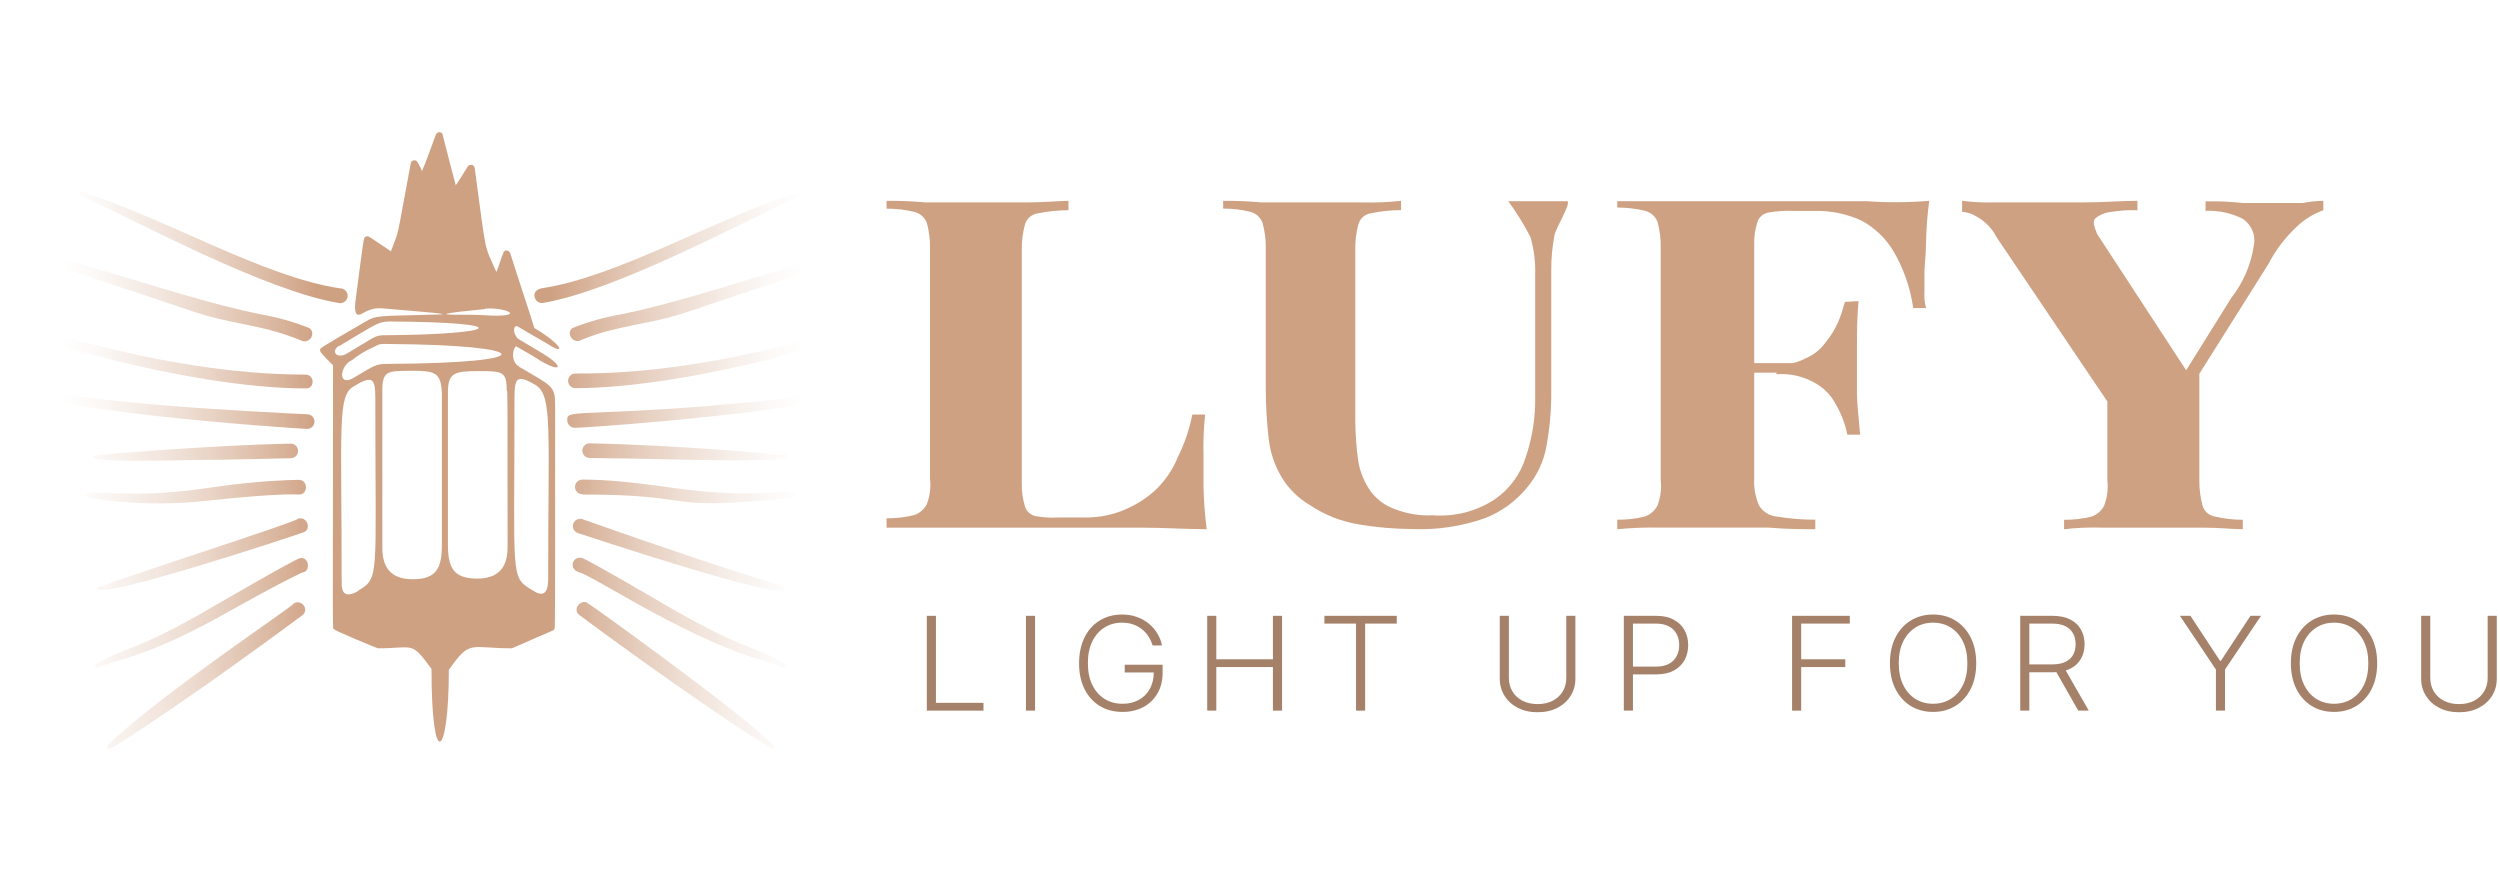 <svg width="261" height="92" viewBox="0 0 261 92" fill="none" xmlns="http://www.w3.org/2000/svg">
<mask id="mask0_579_41310" style="mask-type:alpha" maskUnits="userSpaceOnUse" x="0" y="0" width="92" height="92">
<rect width="92" height="92" fill="#D9D9D9"/>
</mask>
<g mask="url(#mask0_579_41310)">
<path fill-rule="evenodd" clip-rule="evenodd" d="M51.824 28.398C52.092 27.767 52.274 27.04 52.543 26.409C52.629 26.055 53.079 26.055 53.261 26.409C54.076 29.02 54.977 31.64 55.791 34.251C58.407 35.781 59.126 37.034 57.593 36.163C56.424 35.446 55.245 34.815 54.076 34.098C53.626 33.82 53.443 34.729 54.076 35.36L56.778 36.976C58.944 38.325 58.589 38.956 56.328 37.607C55.523 37.062 54.708 36.651 53.894 36.163C53.712 36.077 53.079 37.607 54.258 38.325C57.593 40.304 57.957 40.237 57.957 42.284C57.957 66.957 57.957 65.522 57.861 65.695C57.765 65.867 58.139 65.609 53.444 67.684C49.026 67.684 49.112 66.727 46.86 69.931C46.86 79.207 45.049 80.642 45.049 69.835C42.883 66.871 43.248 67.684 39.462 67.684C39.367 67.684 35.035 65.876 34.863 65.695C34.69 65.513 34.767 67.502 34.767 38.143C33.416 36.794 33.416 36.709 33.416 36.527C33.416 36.345 33.234 36.441 38.016 33.658C39.367 32.845 39.462 33.027 45.327 32.845C48.202 32.845 43.161 32.481 41.178 32.3C39.731 32.214 39.261 31.946 37.929 32.663C37.115 33.208 36.971 32.577 37.115 31.401C38.016 24.563 37.929 24.831 38.198 24.707C38.466 24.582 38.38 24.611 40.814 26.237C41.772 23.626 41.264 25.692 42.883 17.047C42.898 16.966 42.938 16.892 42.998 16.836C43.058 16.779 43.134 16.744 43.216 16.734C43.297 16.725 43.38 16.741 43.451 16.782C43.522 16.823 43.579 16.885 43.612 16.96C43.781 17.25 43.931 17.55 44.062 17.859C44.599 16.597 45.02 15.335 45.509 14.034C45.682 13.671 46.228 13.757 46.228 14.12C46.678 15.918 47.129 17.63 47.579 19.342C48.029 18.71 48.394 18.079 48.844 17.362C48.892 17.299 48.957 17.252 49.032 17.226C49.106 17.199 49.187 17.196 49.264 17.215C49.34 17.235 49.41 17.276 49.463 17.334C49.516 17.393 49.551 17.466 49.562 17.544C50.827 26.868 50.463 25.319 51.824 28.398ZM50.645 32.223C52.629 32.051 54.977 33.036 51.364 32.95C49.831 32.855 48.93 32.855 47.311 32.855C44.513 32.807 50.914 32.262 50.645 32.262V32.223ZM52.993 56.992C52.993 58.245 52.811 60.406 49.831 60.406C47.311 60.406 46.764 59.239 46.764 56.81V41.002C46.764 38.927 47.397 38.745 49.927 38.745C52.456 38.745 52.907 38.745 52.907 40.821C52.993 40.725 52.993 40.371 52.993 57.03V56.992ZM57.229 60.406C57.229 62.118 56.606 62.319 55.523 61.582C53.261 60.224 53.712 60.32 53.712 42.399C53.712 39.702 53.626 38.803 55.973 40.237C57.689 41.356 57.229 44.962 57.229 60.444V60.406ZM35.4 36.096C34.499 36.642 35.131 37.541 36.214 36.909C39.28 35.111 39.089 34.997 40.267 34.997C52.179 34.911 54.076 33.648 40.632 33.562C39.463 33.62 39.462 33.706 35.4 36.135V36.096ZM36.664 37.627C35.4 38.353 35.313 40.419 36.933 39.434C39.098 38.172 39.185 37.99 40.45 37.99C56.96 37.904 55.609 36.01 40.632 35.915C39.817 35.915 39.731 35.829 39.098 36.192C38.221 36.566 37.402 37.062 36.664 37.665V37.627ZM37.383 61.668C39.645 60.32 39.185 60.406 39.185 42.494C39.185 39.788 39.28 38.889 36.933 40.333C35.217 41.289 35.668 44.378 35.668 60.502C35.764 60.444 35.218 62.969 37.383 61.707V61.668ZM42.883 38.717C40.45 38.717 39.913 38.717 39.913 40.792V57.049C39.913 58.312 40.095 60.473 43.066 60.473C45.595 60.473 46.132 59.297 46.132 56.868V41.088C46.046 38.841 45.413 38.707 42.883 38.707V38.717Z" fill="#CFA183"/>
<path fill-rule="evenodd" clip-rule="evenodd" d="M56.512 30.101C64.456 28.934 74.651 22.814 83.487 20.021C83.535 19.997 83.591 19.993 83.642 20.01C83.693 20.027 83.736 20.064 83.76 20.112C83.784 20.16 83.788 20.216 83.771 20.267C83.754 20.319 83.717 20.361 83.669 20.385C77.536 23.177 64.274 30.378 56.608 31.641C56.5 31.642 56.394 31.622 56.294 31.581C56.195 31.541 56.105 31.481 56.029 31.405C55.953 31.33 55.893 31.24 55.852 31.14C55.812 31.041 55.792 30.935 55.793 30.828C55.793 30.101 56.78 30.101 56.512 30.101ZM60.661 35.504C59.846 35.954 59.041 34.787 59.76 34.252C61.418 33.587 63.144 33.103 64.906 32.807C73.837 31.01 88.814 25.329 89.083 26.687C89.169 27.041 90.252 26.324 71.576 32.626C68.701 33.582 66.89 33.706 64.005 34.424C62.861 34.685 61.742 35.046 60.661 35.504V35.504ZM91.067 33.592C91.699 34.758 72.304 40.525 60.029 40.525C59.825 40.512 59.635 40.419 59.501 40.267C59.366 40.115 59.297 39.915 59.31 39.712C59.323 39.509 59.416 39.32 59.568 39.185C59.721 39.051 59.921 38.982 60.124 38.995C75.821 39.11 90.98 33.171 91.067 33.62V33.592ZM74.469 42.323C89.802 41.156 88.901 39.98 89.351 40.075C92.513 42.227 64.436 44.484 60.029 44.666C59.827 44.669 59.632 44.596 59.483 44.461C59.333 44.326 59.24 44.139 59.224 43.939C59.128 42.715 59.76 43.49 74.469 42.352V42.323ZM81.685 47.458C82.222 47.181 82.586 47.726 81.685 47.908C81.685 47.908 80.238 48.176 71.671 47.994C67.838 47.908 62.827 47.812 61.562 47.812C61.358 47.812 61.163 47.732 61.02 47.588C60.876 47.445 60.795 47.25 60.795 47.047C60.795 46.844 60.876 46.65 61.02 46.506C61.163 46.363 61.358 46.282 61.562 46.282C71.489 46.492 81.771 47.487 81.685 47.487V47.458ZM60.843 51.599C60.64 51.611 60.44 51.541 60.288 51.406C60.136 51.27 60.045 51.08 60.033 50.877C60.022 50.674 60.092 50.475 60.227 50.324C60.363 50.172 60.553 50.081 60.757 50.069C66.171 50.069 70.771 51.236 75.131 51.417C80.267 51.771 83.065 50.968 83.065 51.685C83.065 51.771 82.979 51.867 82.883 51.953C68.423 53.426 73.473 51.628 60.843 51.628V51.599ZM60.843 54.21C81.417 61.497 82.049 60.962 81.867 61.497C81.599 62.76 60.929 55.826 60.306 55.644C60.212 55.609 60.126 55.556 60.052 55.487C59.978 55.419 59.919 55.337 59.877 55.245C59.835 55.154 59.812 55.055 59.808 54.954C59.804 54.854 59.821 54.754 59.856 54.659C59.891 54.565 59.945 54.479 60.014 54.405C60.082 54.332 60.165 54.272 60.256 54.231C60.348 54.189 60.447 54.166 60.548 54.162C60.648 54.158 60.749 54.175 60.843 54.21V54.21ZM60.393 59.699C60.292 59.681 60.197 59.641 60.112 59.584C60.028 59.528 59.956 59.454 59.901 59.368C59.846 59.282 59.809 59.187 59.793 59.086C59.776 58.986 59.781 58.883 59.806 58.784C59.831 58.685 59.875 58.593 59.937 58.512C59.999 58.431 60.078 58.364 60.167 58.314C60.256 58.265 60.354 58.234 60.456 58.224C60.557 58.214 60.66 58.224 60.757 58.255C61.111 58.255 69.87 63.391 69.87 63.391C77.986 68.077 78.973 67.445 81.953 69.329C82.222 69.607 81.953 69.779 81.771 69.693C80.334 69.157 80.334 69.157 78.897 68.737C70.857 66.212 61.389 59.747 60.393 59.747V59.699ZM80.784 77.793C80.966 77.975 80.784 78.242 80.516 78.156C72.304 73.021 60.479 64.204 60.479 64.204C59.674 63.572 60.757 62.396 61.437 63.027C61.475 62.97 77.267 74.312 80.784 77.822V77.793Z" fill="url(#paint0_linear_579_41310)"/>
<path fill-rule="evenodd" clip-rule="evenodd" d="M35.488 30.101C27.553 28.934 17.358 22.814 8.513 20.021C8.465 19.998 8.409 19.996 8.359 20.014C8.308 20.032 8.267 20.069 8.244 20.117C8.222 20.165 8.219 20.22 8.237 20.271C8.255 20.321 8.292 20.362 8.34 20.385C14.473 23.177 27.735 30.378 35.401 31.641C35.508 31.657 35.618 31.651 35.722 31.623C35.827 31.594 35.924 31.545 36.008 31.477C36.092 31.409 36.161 31.324 36.21 31.227C36.259 31.131 36.288 31.026 36.294 30.918C36.3 30.81 36.283 30.702 36.245 30.601C36.207 30.5 36.148 30.408 36.072 30.331C35.996 30.255 35.905 30.194 35.804 30.154C35.704 30.115 35.596 30.097 35.488 30.101V30.101ZM31.338 35.504C32.297 36.049 33.054 34.787 32.297 34.251C30.638 33.589 28.913 33.105 27.151 32.807C18.22 31.009 3.194 25.329 2.974 26.687C2.878 27.041 1.795 26.323 20.472 32.626C23.27 33.525 25.167 33.706 28.052 34.423C29.17 34.712 30.268 35.073 31.338 35.504V35.504ZM31.885 39.109C16.361 39.109 1.029 33.171 0.933 33.62C0.396 34.787 19.437 40.553 31.971 40.553C32.872 40.553 32.872 39.109 31.885 39.109ZM32.067 43.25C30.15 43.164 22.954 42.801 17.54 42.351C1.565 41.089 2.562 39.645 2.562 40.372C2.38 42.801 30.169 44.694 32.067 44.781C32.27 44.781 32.465 44.7 32.609 44.556C32.752 44.413 32.833 44.218 32.833 44.015C32.833 43.812 32.752 43.618 32.609 43.474C32.465 43.331 32.27 43.25 32.067 43.25V43.25ZM9.778 47.573C9.596 47.841 8.877 48.29 20.242 48.022C24.075 48.022 29.087 47.841 30.351 47.841C30.555 47.841 30.75 47.76 30.893 47.617C31.037 47.473 31.118 47.279 31.118 47.076C31.118 46.873 31.037 46.678 30.893 46.535C30.75 46.391 30.555 46.311 30.351 46.311C21.775 46.492 9.873 47.487 9.778 47.573V47.573ZM31.166 51.628C32.124 51.714 32.239 50.184 31.252 50.098C31.252 50.098 29.269 50.098 26.461 50.365C23.126 50.633 20.328 51.264 16.984 51.446C11.934 51.8 9.049 50.997 9.049 51.714C9.049 51.8 9.136 51.895 9.232 51.982C13.377 52.641 17.594 52.734 21.765 52.259C29.355 51.446 31.252 51.628 31.166 51.628V51.628ZM10.084 61.44C10.362 62.702 30.926 55.855 31.655 55.587C32.556 55.319 32.105 53.875 31.108 54.143C31.789 54.239 10.046 61.172 10.046 61.44H10.084ZM31.291 58.284C30.926 58.284 22.091 63.419 22.091 63.419C14.243 68.01 12.7 67.656 9.998 69.358C9.816 69.54 9.998 69.807 10.18 69.721C11.114 69.334 12.075 69.014 13.055 68.765C20.184 66.518 24.966 62.922 31.549 59.766C32.44 59.747 32.335 58.016 31.252 58.284H31.291ZM11.263 77.821C11.081 78.003 11.349 78.271 11.531 78.185C19.379 73.327 31.559 64.232 31.559 64.232C32.373 63.601 31.377 62.425 30.601 63.056C31.07 62.97 16.093 72.963 11.225 77.821H11.263Z" fill="url(#paint1_linear_579_41310)"/>
</g>
<path d="M96.76 74.189V64.292H97.712V73.377H102.676V74.189H96.76Z" fill="#A68169"/>
<path d="M108.061 64.292V74.189H107.11V64.292H108.061Z" fill="#A68169"/>
<path d="M120.33 67.384C120.235 67.056 120.096 66.748 119.913 66.461C119.73 66.171 119.503 65.918 119.232 65.703C118.964 65.484 118.653 65.313 118.301 65.19C117.952 65.068 117.562 65.007 117.131 65.007C116.453 65.007 115.846 65.174 115.31 65.509C114.774 65.844 114.35 66.328 114.038 66.959C113.729 67.591 113.575 68.351 113.575 69.24C113.575 70.126 113.731 70.885 114.043 71.516C114.355 72.148 114.782 72.632 115.325 72.971C115.871 73.306 116.495 73.473 117.197 73.473C117.838 73.473 118.404 73.338 118.896 73.067C119.388 72.797 119.771 72.41 120.046 71.908C120.324 71.405 120.459 70.807 120.453 70.115L120.758 70.207H117.421V69.395H121.378V70.207C121.378 71.051 121.199 71.78 120.839 72.396C120.48 73.011 119.986 73.486 119.359 73.821C118.731 74.156 118.011 74.324 117.197 74.324C116.288 74.324 115.493 74.116 114.811 73.701C114.13 73.282 113.599 72.692 113.219 71.932C112.843 71.168 112.654 70.271 112.654 69.24C112.654 68.464 112.763 67.763 112.98 67.138C113.197 66.513 113.504 65.978 113.901 65.534C114.301 65.089 114.774 64.749 115.32 64.514C115.866 64.275 116.47 64.156 117.131 64.156C117.701 64.156 118.221 64.242 118.692 64.412C119.167 64.583 119.584 64.818 119.944 65.118C120.307 65.414 120.603 65.757 120.834 66.147C121.068 66.534 121.226 66.946 121.307 67.384H120.33Z" fill="#A68169"/>
<path d="M126.032 74.189V64.292H126.983V68.829H132.894V64.292H133.845V74.189H132.894V69.641H126.983V74.189H126.032Z" fill="#A68169"/>
<path d="M138.268 65.103V64.292H145.822V65.103H142.521V74.189H141.57V65.103H138.268Z" fill="#A68169"/>
<path d="M163.52 64.292H164.471V70.844C164.471 71.518 164.305 72.12 163.972 72.652C163.64 73.18 163.177 73.597 162.584 73.903C161.994 74.206 161.307 74.358 160.524 74.358C159.744 74.358 159.057 74.205 158.463 73.899C157.87 73.593 157.407 73.175 157.075 72.647C156.742 72.119 156.576 71.518 156.576 70.844V64.292H157.527V70.782C157.527 71.307 157.651 71.776 157.899 72.188C158.146 72.597 158.494 72.919 158.942 73.154C159.393 73.39 159.92 73.507 160.524 73.507C161.127 73.507 161.654 73.39 162.106 73.154C162.557 72.919 162.904 72.597 163.148 72.188C163.396 71.776 163.52 71.307 163.52 70.782V64.292Z" fill="#A68169"/>
<path d="M169.527 74.189V64.292H172.89C173.629 64.292 174.246 64.427 174.741 64.698C175.24 64.965 175.615 65.329 175.866 65.79C176.12 66.25 176.247 66.769 176.247 67.346C176.247 67.922 176.122 68.443 175.871 68.907C175.62 69.367 175.247 69.733 174.752 70.004C174.256 70.271 173.641 70.405 172.905 70.405H170.26V69.593H172.88C173.426 69.593 173.878 69.496 174.238 69.303C174.597 69.106 174.865 68.839 175.041 68.501C175.221 68.162 175.311 67.777 175.311 67.346C175.311 66.914 175.221 66.529 175.041 66.191C174.865 65.853 174.596 65.587 174.233 65.393C173.873 65.2 173.417 65.103 172.864 65.103H170.479V74.189H169.527Z" fill="#A68169"/>
<path d="M187.093 74.189V64.292H193.12V65.103H188.044V68.829H192.647V69.641H188.044V74.189H187.093Z" fill="#A68169"/>
<path d="M206.318 69.24C206.318 70.271 206.125 71.168 205.739 71.932C205.352 72.692 204.82 73.282 204.141 73.701C203.466 74.116 202.69 74.324 201.812 74.324C200.933 74.324 200.155 74.116 199.477 73.701C198.802 73.282 198.271 72.692 197.885 71.932C197.501 71.168 197.31 70.271 197.31 69.24C197.31 68.209 197.501 67.314 197.885 66.553C198.271 65.79 198.804 65.2 199.482 64.784C200.16 64.366 200.937 64.156 201.812 64.156C202.69 64.156 203.466 64.366 204.141 64.784C204.82 65.2 205.352 65.79 205.739 66.553C206.125 67.314 206.318 68.209 206.318 69.24ZM205.393 69.24C205.393 68.354 205.237 67.595 204.925 66.964C204.613 66.329 204.187 65.844 203.648 65.509C203.109 65.174 202.497 65.007 201.812 65.007C201.13 65.007 200.519 65.174 199.98 65.509C199.441 65.844 199.014 66.328 198.698 66.959C198.386 67.591 198.23 68.351 198.23 69.24C198.23 70.126 198.386 70.885 198.698 71.516C199.01 72.148 199.436 72.632 199.975 72.971C200.514 73.306 201.127 73.473 201.812 73.473C202.497 73.473 203.109 73.306 203.648 72.971C204.19 72.636 204.618 72.153 204.93 71.521C205.242 70.886 205.396 70.126 205.393 69.24Z" fill="#A68169"/>
<path d="M210.911 74.189V64.292H214.273C215.012 64.292 215.63 64.419 216.125 64.673C216.623 64.925 216.998 65.274 217.249 65.722C217.503 66.167 217.63 66.677 217.63 67.254C217.63 67.831 217.503 68.34 217.249 68.781C216.998 69.222 216.625 69.567 216.13 69.815C215.635 70.063 215.021 70.187 214.288 70.187H211.425V69.361H214.263C214.806 69.361 215.257 69.275 215.616 69.105C215.979 68.934 216.249 68.691 216.425 68.375C216.605 68.059 216.694 67.686 216.694 67.254C216.694 66.822 216.605 66.445 216.425 66.123C216.245 65.798 215.974 65.546 215.611 65.369C215.252 65.192 214.797 65.103 214.248 65.103H211.862V74.189H210.911ZM215.504 69.723L218.068 74.189H216.969L214.431 69.723H215.504Z" fill="#A68169"/>
<path d="M227.583 64.292H228.682L231.77 68.989H231.861L234.949 64.292H236.048L232.289 69.902V74.189H231.342V69.902L227.583 64.292Z" fill="#A68169"/>
<path d="M248.177 69.24C248.177 70.271 247.984 71.168 247.598 71.932C247.211 72.692 246.679 73.282 246 73.701C245.325 74.116 244.549 74.324 243.671 74.324C242.792 74.324 242.014 74.116 241.336 73.701C240.661 73.282 240.13 72.692 239.744 71.932C239.36 71.168 239.169 70.271 239.169 69.24C239.169 68.209 239.36 67.314 239.744 66.553C240.13 65.79 240.663 65.2 241.341 64.784C242.019 64.366 242.796 64.156 243.671 64.156C244.549 64.156 245.325 64.366 246 64.784C246.679 65.2 247.211 65.79 247.598 66.553C247.984 67.314 248.177 68.209 248.177 69.24ZM247.252 69.24C247.252 68.354 247.096 67.595 246.784 66.964C246.472 66.329 246.046 65.844 245.507 65.509C244.968 65.174 244.356 65.007 243.671 65.007C242.989 65.007 242.378 65.174 241.839 65.509C241.3 65.844 240.873 66.328 240.557 66.959C240.245 67.591 240.089 68.351 240.089 69.24C240.089 70.126 240.245 70.885 240.557 71.516C240.869 72.148 241.295 72.632 241.834 72.971C242.373 73.306 242.986 73.473 243.671 73.473C244.356 73.473 244.968 73.306 245.507 72.971C246.049 72.636 246.477 72.153 246.789 71.521C247.101 70.886 247.255 70.126 247.252 69.24Z" fill="#A68169"/>
<path d="M259.713 64.292H260.664V70.844C260.664 71.518 260.498 72.12 260.166 72.652C259.834 73.18 259.371 73.597 258.777 73.903C258.187 74.206 257.5 74.358 256.717 74.358C255.937 74.358 255.25 74.205 254.657 73.899C254.064 73.593 253.601 73.175 253.268 72.647C252.936 72.119 252.77 71.518 252.77 70.844V64.292H253.721V70.782C253.721 71.307 253.845 71.776 254.092 72.188C254.34 72.597 254.688 72.919 255.135 73.154C255.586 73.39 256.114 73.507 256.717 73.507C257.321 73.507 257.848 73.39 258.299 73.154C258.75 72.919 259.098 72.597 259.342 72.188C259.589 71.776 259.713 71.307 259.713 70.782V64.292Z" fill="#A68169"/>
<path d="M111.549 20.967V21.948C110.474 21.949 109.401 22.059 108.349 22.275C108.036 22.319 107.743 22.45 107.505 22.653C107.268 22.856 107.096 23.122 107.01 23.419C106.773 24.278 106.66 25.165 106.675 26.055V50.572C106.665 51.353 106.778 52.132 107.01 52.88C107.082 53.112 107.211 53.322 107.386 53.493C107.561 53.664 107.777 53.791 108.014 53.861C108.847 54.023 109.698 54.078 110.545 54.024H113.557C114.89 54.006 116.206 53.728 117.427 53.207C118.607 52.712 119.69 52.021 120.628 51.164C121.647 50.185 122.445 49.009 122.971 47.711C123.672 46.305 124.178 44.814 124.477 43.278H125.816C125.662 44.696 125.607 46.122 125.648 47.548V50.817C125.676 52.3 125.787 53.78 125.983 55.25C123.891 55.25 121.632 55.087 119.101 55.087H92.555V54.106C93.52 54.121 94.484 54.011 95.421 53.779C95.71 53.684 95.977 53.534 96.207 53.337C96.436 53.141 96.624 52.902 96.759 52.635C97.083 51.795 97.197 50.892 97.094 49.999V25.891C97.109 25.002 96.996 24.115 96.759 23.256C96.648 22.973 96.469 22.721 96.235 22.521C96.002 22.322 95.722 22.181 95.421 22.111C94.482 21.891 93.52 21.781 92.555 21.785V20.967C93.903 20.952 95.25 21.007 96.592 21.131H107.344C109.018 21.131 110.545 20.967 111.549 20.967Z" fill="#CFA183"/>
<path d="M162.28 24.59C162.058 25.765 161.949 26.957 161.952 28.152V40.842C161.965 42.748 161.8 44.652 161.46 46.529C161.184 48.147 160.477 49.663 159.41 50.921C158.251 52.337 156.739 53.432 155.023 54.099C152.593 54.957 150.017 55.342 147.439 55.232C145.563 55.223 143.691 55.061 141.842 54.746C140.013 54.442 138.272 53.752 136.738 52.722C135.517 52.008 134.501 50.998 133.786 49.788C133.098 48.625 132.652 47.338 132.474 46.003C132.268 44.276 132.159 42.54 132.146 40.801V25.845C132.156 24.963 132.039 24.084 131.798 23.234C131.689 22.954 131.513 22.704 131.284 22.507C131.055 22.309 130.781 22.17 130.486 22.101C129.573 21.883 128.637 21.774 127.698 21.777V20.967C129.012 20.953 130.325 21.007 131.633 21.129H142.17C143.539 21.17 144.909 21.116 146.27 20.967V21.939C145.223 21.939 144.179 22.048 143.154 22.262C142.844 22.302 142.553 22.431 142.316 22.632C142.079 22.834 141.907 23.099 141.822 23.396C141.59 24.247 141.479 25.125 141.494 26.007V44.04C141.508 45.455 141.618 46.868 141.822 48.27C142.027 49.387 142.482 50.445 143.154 51.366C143.783 52.182 144.637 52.801 145.614 53.147C146.871 53.64 148.22 53.86 149.571 53.795C151.832 53.971 154.088 53.402 155.987 52.176C157.55 51.119 158.706 49.571 159.267 47.784C159.968 45.745 160.308 43.602 160.271 41.449V28.8C160.323 27.433 160.157 26.067 159.779 24.752C159.111 23.444 158.336 22.192 157.463 21.008H163.613C164.084 21.169 162.444 23.74 162.28 24.59Z" fill="#CFA183"/>
<path d="M201.413 20.965C201.218 22.399 201.107 23.843 201.078 25.289C201.078 26.614 200.911 27.772 200.911 28.434V30.503C200.875 31.061 200.932 31.62 201.078 32.159H199.74C199.443 30.05 198.733 28.019 197.65 26.179C196.845 24.843 195.689 23.749 194.305 23.013C192.779 22.319 191.113 21.979 189.434 22.02H187.343C186.441 21.975 185.536 22.03 184.647 22.186C184.377 22.227 184.125 22.342 183.918 22.517C183.711 22.693 183.558 22.922 183.476 23.179C183.231 23.934 183.118 24.724 183.141 25.517V49.933C183.082 50.903 183.254 51.874 183.643 52.767C183.836 53.09 184.103 53.364 184.423 53.565C184.742 53.766 185.106 53.89 185.483 53.926C186.816 54.147 188.166 54.258 189.517 54.257V55.25C188.347 55.25 186.654 55.25 184.647 55.085H173.378C171.864 55.051 170.349 55.106 168.842 55.25V54.257C169.807 54.272 170.77 54.16 171.706 53.926C171.995 53.829 172.262 53.677 172.492 53.478C172.721 53.28 172.909 53.038 173.044 52.767C173.365 51.916 173.48 51.002 173.378 50.098V25.827C173.395 24.926 173.282 24.028 173.044 23.158C172.933 22.872 172.753 22.616 172.52 22.415C172.287 22.213 172.007 22.07 171.706 21.999C170.768 21.777 169.806 21.666 168.842 21.668V21.006H194.869C197.048 21.16 199.236 21.146 201.413 20.965V20.965ZM192.528 37.911V38.904H181.448V37.911H192.528ZM194.033 31.435C193.866 33.255 193.866 34.766 193.866 35.759V41.077C193.866 42.07 194.033 43.394 194.2 45.38H192.862C192.641 44.275 192.238 43.212 191.671 42.235C191.156 41.233 190.338 40.415 189.329 39.897C188.149 39.256 186.805 38.968 185.462 39.07V38.077C186.514 38.132 187.562 37.903 188.493 37.414C189.331 37.065 190.055 36.492 190.584 35.759C191.126 35.097 191.576 34.367 191.922 33.587C192.191 32.91 192.421 32.219 192.611 31.517L194.033 31.435Z" fill="#CFA183"/>
<path d="M242.558 20.965V21.95C241.552 22.309 240.634 22.868 239.86 23.593C238.622 24.731 237.596 26.072 236.826 27.555L225.405 45.704H222.561L208.441 24.763C207.984 23.852 207.254 23.1 206.35 22.607C205.898 22.321 205.38 22.151 204.844 22.115V20.965C205.953 21.106 207.072 21.16 208.19 21.129H217.603C219.695 21.129 221.473 20.965 223.147 20.965V21.95C222.251 21.918 221.354 21.973 220.469 22.115C219.851 22.166 219.261 22.394 218.775 22.771C218.44 23.1 218.607 23.593 218.942 24.434L228.522 39.093L226.681 41.146L232.957 31.086C234.197 29.498 235.003 27.625 235.299 25.646C235.41 25.116 235.358 24.566 235.149 24.065C234.941 23.564 234.585 23.135 234.128 22.833C232.932 22.236 231.599 21.953 230.258 22.012V21.026C231.55 20.995 232.844 21.05 234.128 21.191H240.403C241.113 21.052 241.834 20.977 242.558 20.965V20.965ZM229.61 37.943V50.138C229.604 51.032 229.716 51.922 229.945 52.787C230.031 53.085 230.203 53.352 230.44 53.556C230.678 53.76 230.971 53.892 231.283 53.936C232.222 54.155 233.184 54.265 234.149 54.265V55.25C233.145 55.25 231.639 55.086 229.965 55.086H219.507C218.166 55.043 216.823 55.098 215.491 55.25V54.265C216.449 54.278 217.406 54.168 218.335 53.936C218.625 53.84 218.892 53.69 219.121 53.492C219.351 53.295 219.539 53.055 219.674 52.787C219.997 51.942 220.112 51.035 220.009 50.138V40.263L225.217 43.22L229.61 37.943Z" fill="#CFA183"/>
<defs>
<linearGradient id="paint0_linear_579_41310" x1="57.622" y1="48.94" x2="87.684" y2="48.94" gradientUnits="userSpaceOnUse">
<stop stop-color="#CFA183"/>
<stop offset="0.865" stop-color="#E7D0C1" stop-opacity="0"/>
</linearGradient>
<linearGradient id="paint1_linear_579_41310" x1="2.756" y1="48.955" x2="32.89" y2="48.955" gradientUnits="userSpaceOnUse">
<stop offset="0.125" stop-color="#E7D0C1" stop-opacity="0"/>
<stop offset="1" stop-color="#CFA183"/>
</linearGradient>
</defs>
</svg>
